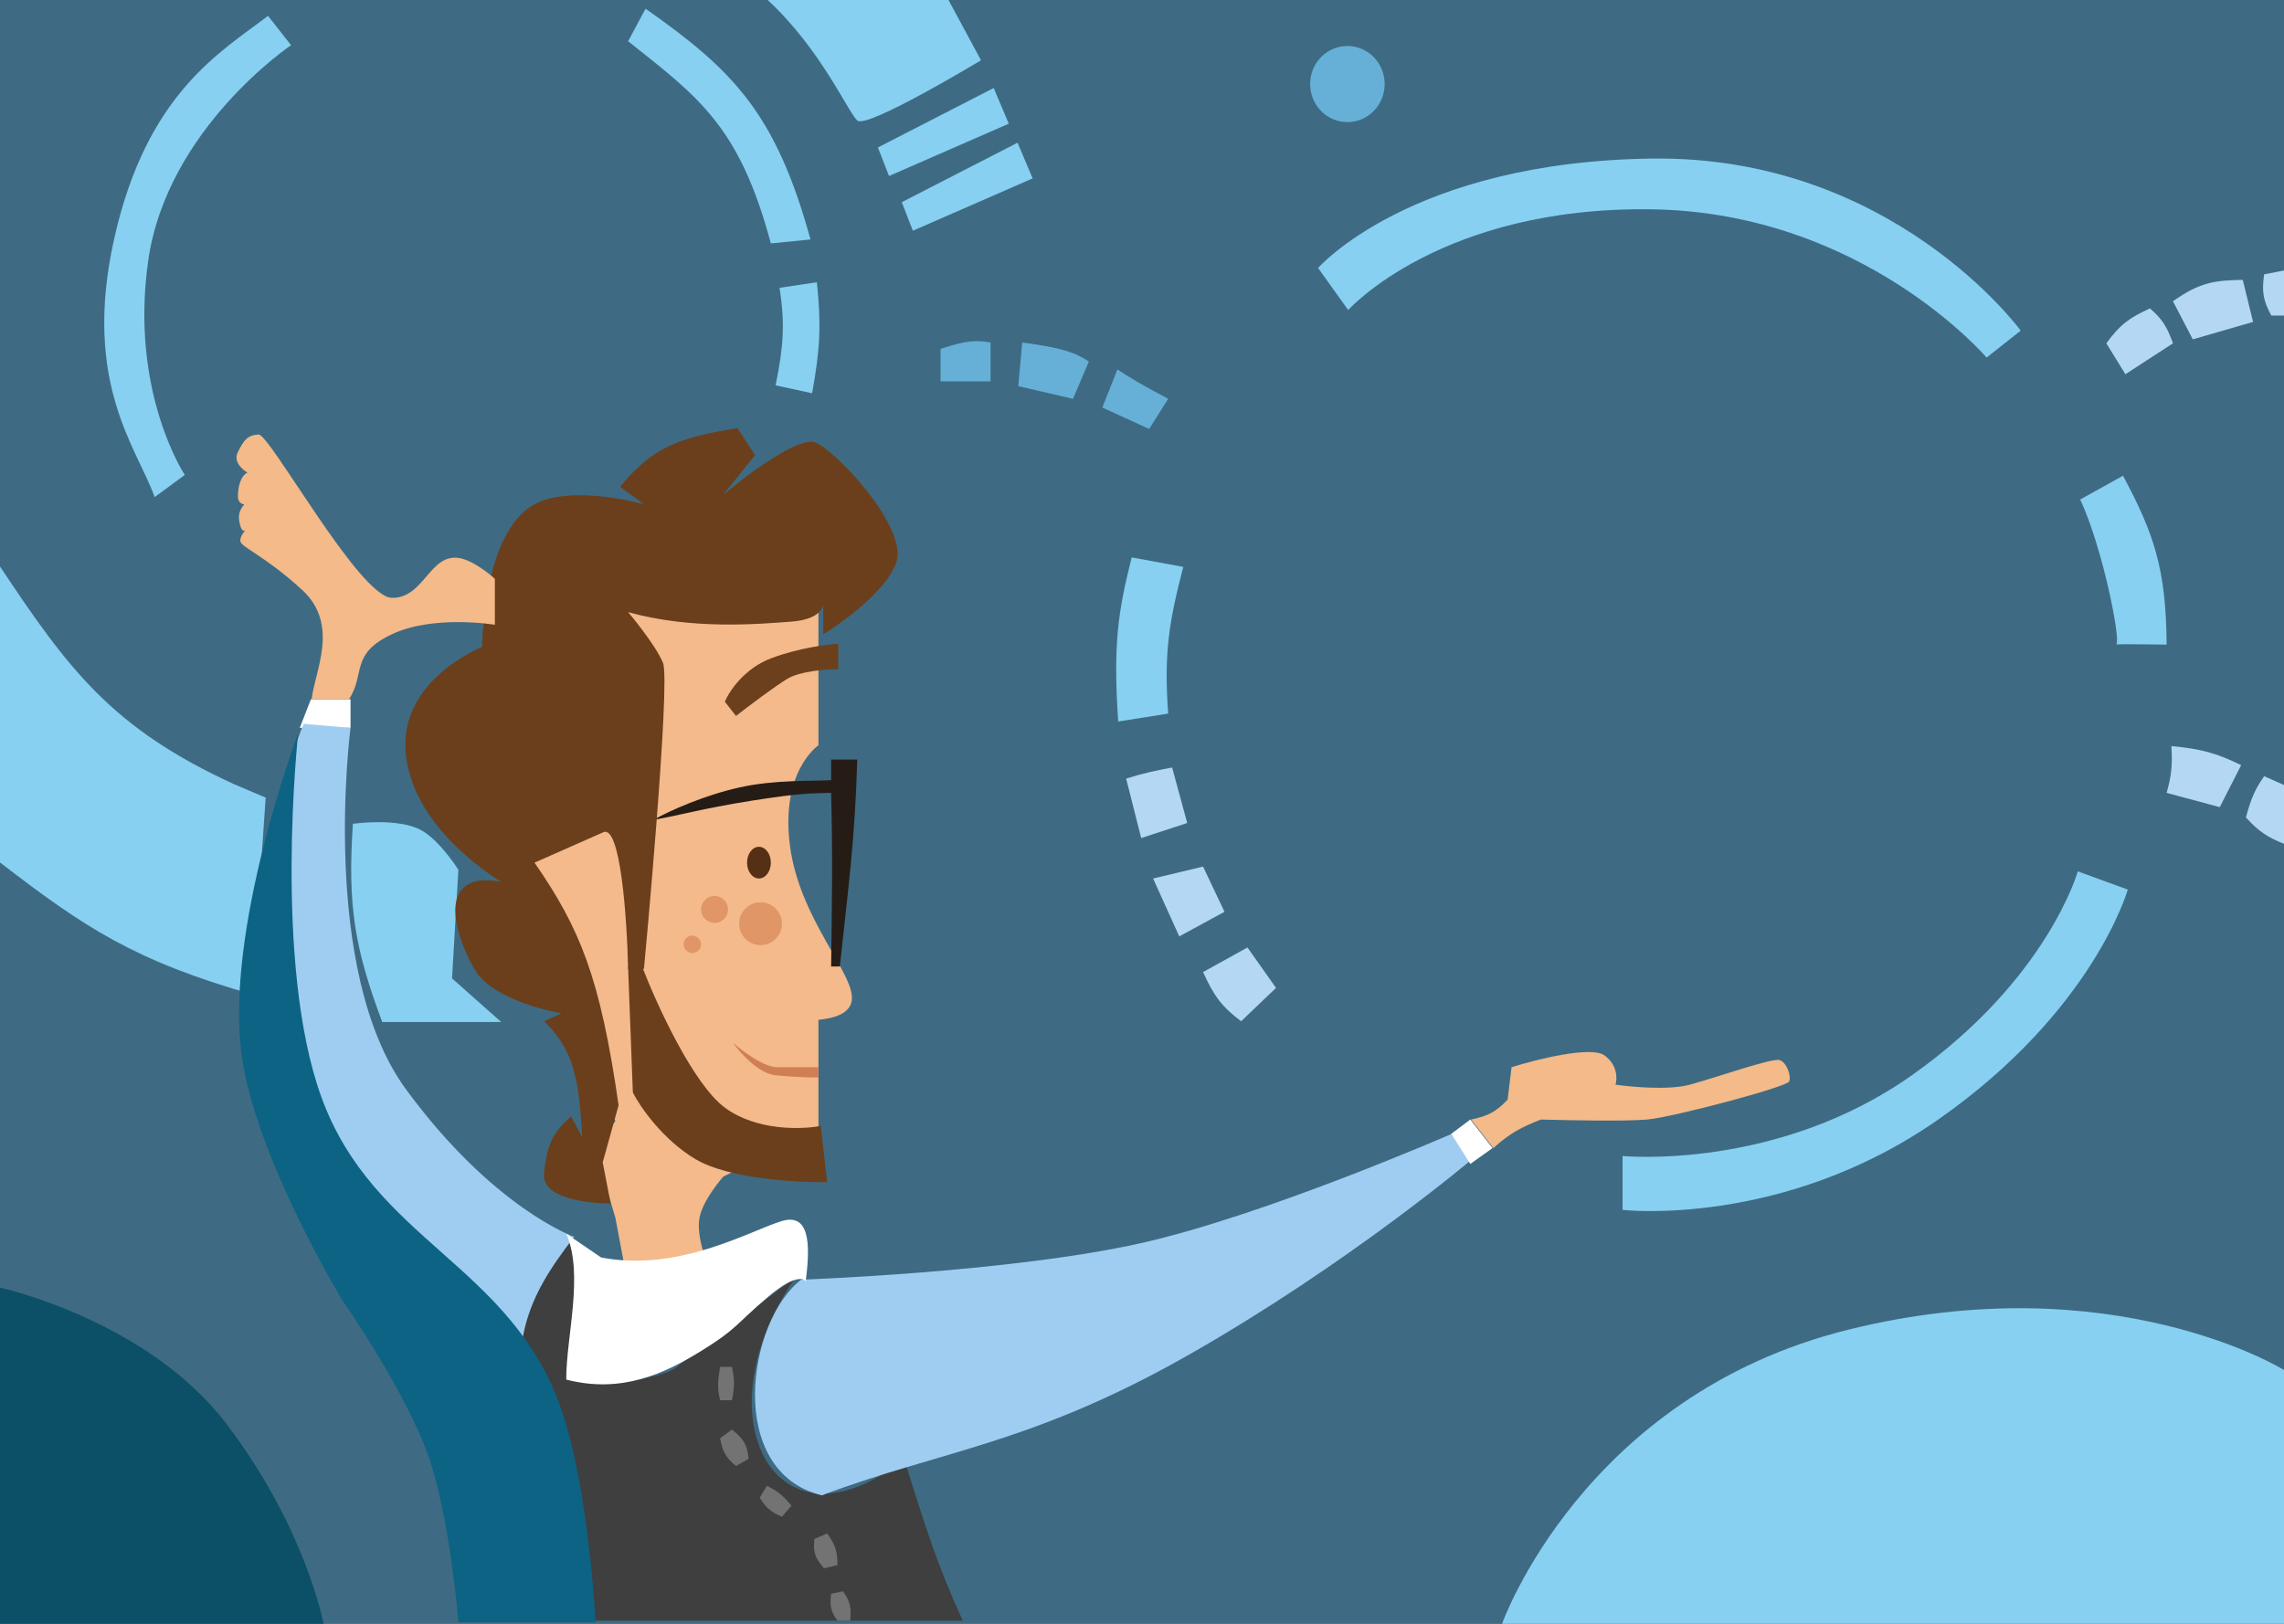 <svg width="1440" height="1024" viewBox="0 0 1440 1024" fill="none" xmlns="http://www.w3.org/2000/svg">
<rect x="0" y="0" width="1440" height="1024" fill="#808080" stroke="none"/>
<g clip-path="url(#clip0_81_6790)">
<rect width="1440" height="1024" fill="#3E6B83"/>
<path d="M265.5 523.5C250.682 515.446 222.5 519.5 222.5 519.5C219.016 570.914 223.597 598.154 241 644.5H316L285 617L289 548.5C289 548.5 277.273 529.899 265.5 523.5Z" fill="#87D0F2"/>
<path d="M1340 236L1328 216.5C1337.2 203.825 1343.58 199.968 1355.5 194.5C1362.84 200.912 1366.12 205.562 1370 216.5L1340 236Z" fill="#B4D8F3"/>
<path d="M1382.5 214L1370 190C1387.07 177.793 1396.73 176.817 1414 176.5L1420.5 203L1382.5 214Z" fill="#B4D8F3"/>
<path d="M1432 199C1427.29 190.163 1425.74 184.73 1427.5 173L1440.5 170.5V199H1432Z" fill="#B4D8F3"/>
<path d="M719.5 528.5L710 491C721.815 487.294 727.962 486.161 739 484L748.5 519L719.5 528.5Z" fill="#B4D8F3"/>
<path d="M743.5 590.5L727 554L758.5 546.5L772 575L743.5 590.5Z" fill="#B4D8F3"/>
<path d="M782.5 644C770.174 634.822 765.199 627.75 758.5 613L786.5 597.5L804.5 623L782.5 644Z" fill="#B4D8F3"/>
<path d="M746 357.5L713.5 351.5C705.046 385.19 701.674 405.87 705 455L736.5 450C733.701 411.538 737.159 391.781 746 357.5Z" fill="#87D0F2"/>
<path d="M593 240.5V220C610.239 214.327 615.807 214.554 624.5 216V240.5H593Z" fill="#66B0D7"/>
<path d="M642 243.5L644.5 216C669.116 219.322 677.555 222.075 686.5 228L676.5 251.5L642 243.5Z" fill="#66B0D7"/>
<path d="M695 257L704.5 233C712.542 238.304 718.449 241.883 736.5 251.5L724.5 270.5L695 257Z" fill="#66B0D7"/>
<path d="M540.5 76C534.5 70.5 517.621 31.129 484 0H598L618.5 38C618.5 38 546.5 81.5 540.5 76Z" fill="#87D0F2"/>
<path d="M455.5 652.5C452.7 655.3 453.333 660.667 454 663C452.5 663.667 449.4 664.6 449 663C448.5 661 451 652.5 452.5 648.5C454 644.5 458 643 463 642C467 641.2 464.667 645 463 647C461.667 647.667 458.3 649.7 455.5 652.5Z" stroke="black"/>
<path d="M325.5 909C305.5 847 359.5 778.5 359.5 778.5C375.307 792.189 364 848 371 861C378 874 417 871 428 861L502 805C440 893 489 985 570 920C583.332 962.501 590.727 986.521 607 1022H364C364 1022 345.5 971 325.5 909Z" fill="#3F3F3F"/>
<path d="M719.126 784C798.061 766.318 916.5 714.5 916.5 714.5L927.5 731.5C927.5 731.5 850.126 797 750.126 854C650.126 911 593.126 914.667 518.126 943C457.126 928 471.126 833 505.126 807C505.126 807 637.105 802.373 719.126 784Z" fill="#9FCDF2"/>
<path d="M221 459V441H196L189 459H221Z" fill="white"/>
<path d="M941 724L927 706L915 715L927 734L941 724Z" fill="white"/>
<path d="M516 374V470C516 470 492 486 498 533C504 580 539.5 614.5 537 631C535.777 639.073 526.415 642.119 516 643.124V712L456 742C456 742 443.145 756.476 441 768C438.674 780.5 447 800 447 800H394L388 768C378.284 735.331 373.779 722.893 388 707L318 546L388 522C397.666 552.537 394.33 578.046 401 614C403.526 507.661 390.362 454.565 367 374C427.742 389.306 460.615 390.84 516 374Z" fill="#F4BA8B"/>
<path d="M180 671C149 550 191.5 456.5 191.5 456.5L221 459C221 459 201 612 256 687C311 762 362 780 362 780C331.124 819.81 320.732 846.226 332 911C332 911 211 792 180 671Z" fill="#9FCDF2"/>
<path d="M379 793L357 778C368.281 803.597 356.913 843.037 357 870C392.271 879.082 419.443 865.866 442 852C464.557 838.134 464 835 484 818C504 801 508 808 508 808C509.894 791.665 513 764 493 770C473 776 428.221 802.442 379 793Z" fill="white"/>
<path d="M454 883C452.18 875.892 452.444 871.132 454 862H461.5C463.128 869.856 463.203 874.473 461.5 883H454Z" fill="#737373"/>
<path d="M464 924.5C457.058 918.806 455.476 914.744 454 907L461.5 901.5C468.22 907.014 471.209 910.623 472 920L464 924.5Z" fill="#737373"/>
<path d="M493 956.5C486.655 953.687 483.351 951.585 479 944.5L483.5 937C490.021 940.176 493.42 942.796 499 949.5L493 956.5Z" fill="#737373"/>
<path d="M519.5 989C514.48 983.051 512.289 979.427 513.5 970.5L521.5 967C526.623 974.076 528.045 978.456 528 987L519.5 989Z" fill="#737373"/>
<path d="M524 1005C523.088 1012.41 523.65 1016.22 528 1022H536C536.909 1013.78 535.924 1009.72 531.5 1003.5L524 1005Z" fill="#737373"/>
<path d="M486.5 415C469.3 421.4 459.667 436 457 442.5L464 451.5C471.5 445.667 488.5 432.8 496.5 428C504.5 423.2 521.167 422 528.5 422V406C521.667 406.333 503.7 408.6 486.5 415Z" fill="#6C401D"/>
<path d="M466.5 496.5C444.3 501.424 422.667 511 412 517C428 514.333 442 510 473.5 505C505 500 511.667 500.333 524 500C525.044 541.72 524.551 566.186 524 609.5H529.5C534.934 558.542 538.982 529.978 540.5 479H524V492C512.333 492.667 488.489 491.623 466.5 496.5Z" fill="#261C16"/>
<ellipse cx="478.5" cy="544" rx="7.5" ry="10" fill="#553016"/>
<circle cx="450.5" cy="573.5" r="8.5" fill="#E09666"/>
<circle cx="436.5" cy="595.5" r="5.5" fill="#E09666"/>
<circle cx="479.5" cy="582.5" r="13.5" fill="#E09666"/>
<path d="M116.5 299.5L97.5 313.5C86.833 283 51.5 242 72 150.5C92.5 59 138.833 33 169 10L183.5 28.5C183.5 28.5 105.5 81 93.5 164C81.5 247 116.5 299.5 116.5 299.5Z" fill="#87D0F2"/>
<path d="M486 153.5C466.196 79.464 440.358 61.236 396 26L407 5.5C462.475 44.444 489.113 71.642 511 151L486 153.5Z" fill="#87D0F2"/>
<path d="M553.5 93L626.5 55.5L636 78L560.5 111L553.5 93Z" fill="#87D0F2"/>
<path d="M568.546 127.5L641.546 90L651.046 112.5L575.546 145.5L568.546 127.5Z" fill="#87D0F2"/>
<path d="M515 178L491.5 181.5C494.893 204.06 494.159 217.58 489 243L512 248C517.104 220.024 517.825 204.687 515 178Z" fill="#87D0F2"/>
<ellipse cx="849.5" cy="53" rx="23.5" ry="24" fill="#66B0D7"/>
<path d="M850 195.5L831 169C831 169 889.5 102 1041.5 100C1193.5 98 1274 208.5 1274 208.5L1252.5 225.5C1252.5 225.5 1174.5 134 1041.5 132C908.5 130 850 195.5 850 195.5Z" fill="#87D0F2"/>
<path d="M1334.32 406.359C1337.14 403.096 1325.47 344.719 1311.5 315L1338.5 300C1357.99 336.465 1365.68 358.797 1366 406.5C1358.26 406.359 1338.2 406.177 1334.32 406.359C1334.23 406.466 1334.12 406.513 1334 406.5C1333.44 406.439 1333.61 406.393 1334.32 406.359Z" fill="#87D0F2"/>
<path d="M1366 500C1368.98 489.376 1369.77 482.978 1369 470.5C1388.29 472.291 1397.78 475.134 1413 482.5L1399.5 509L1366 500Z" fill="#B4D8F3"/>
<path d="M1416 515.5C1419.64 501.988 1422.33 496.991 1427.5 489.5L1441 495.5V532.5C1429.54 528.031 1424.08 524.39 1416 515.5Z" fill="#B4D8F3"/>
<path d="M1205.5 678C1291 617.5 1310 549.5 1310 549.5L1341.5 561C1341.5 561 1320 637.5 1222 706C1124 774.5 1023 763 1023 763V729C1023 729 1120 738.5 1205.5 678Z" fill="#87D0F2"/>
<path d="M147.5 494.5C70.52 459.203 43.166 422.203 -0.5 356.5V543.5C52.702 584.466 84.367 605.892 160.5 627.5C162.612 576.784 164.171 549.569 167.5 503L147.5 494.5Z" fill="#87D0F2"/>
<path d="M152.5 666.5C141.101 586.443 188 462.5 188 462.5C188 462.5 172.076 607.214 202.5 691.5C235.504 782.933 322.275 797.115 354 889C371.297 939.098 375.5 1023 375.5 1023H289C289 1023 283.81 957.316 270 918C255.431 876.522 215.5 819.5 215.5 819.5C215.5 819.5 161.609 730.472 152.5 666.5Z" fill="#0D6383"/>
<path d="M1165 838.6C998 880.138 947 1024 947 1024H1440V863.928C1440 863.928 1332 797.062 1165 838.6Z" fill="#87D0F2"/>
<path d="M143 898.22C93 832.287 0 812 0 812V1024H204C204 1024 193 964.153 143 898.22Z" fill="#0B5066"/>

<path d="M514 279C503.6 275 471 299.333 456 312L476 287L465 270C429.301 275.707 411.395 281.616 391 307L406 318C406 318 360.694 305.167 337 318C304.083 335.828 304 408 304 408C304 408 250 429 256 477C262 525 316 556 316 556C316 556 305.343 554.039 299 556C278.479 562.343 288.427 592.304 299 611C310.865 631.98 354 639 354 639L343 644C361.506 661.984 365.127 679.846 367 717L360 704C349.329 713.536 344.887 720.612 343 740C341.113 759.388 385 759 385 759L380 733L390 697C378.462 616.579 365.747 585.578 337 544L380 525C391.2 518.6 395.333 579.667 396 611H406C406 611 423 430 418 418C413 406 396 386 396 386C436.363 397.346 479 393.5 499 392C519 390.5 519 381 519 381V400C531.667 392.333 558.6 372.6 565 355C573 333 527 284 514 279Z" fill="#6B3F1C"/>
<path d="M950.5 693.5C943.142 701.196 938.028 703.791 927.5 706L941.5 724C952.205 714.411 958.971 710.96 971.5 706C988.333 706.5 1025.3 707.2 1038.5 706C1055 704.5 1126.5 685.5 1128 682C1129.5 678.5 1126.5 670 1122 668.5C1117.5 667 1082 679.5 1065.5 684C1052.3 687.6 1028.67 685.5 1018.5 684C1019.67 680.333 1019.9 671.5 1011.5 665.5C1003.1 659.5 969 668 953 673L950.5 693.5Z" fill="#F4BA89"/>
<path d="M247 400C220.5 412.5 230.544 424.988 220 441H196.5C198.166 424 214.5 394 190.5 372C166.5 350 151.5 345 151.5 341C151.5 338.458 153.317 335.916 154.642 334.4C153.687 334.969 152.421 334.845 151.5 331.5C149.822 325.408 150.51 322.493 154 318C154 318 150 318 150 313C150 308 151.318 300.363 156 298C156 298 146.151 292.595 150 285C153.849 277.405 156 274.5 163 274C170 273.5 226.5 376.5 247 377C267.5 377.5 270.924 348.338 290 352C299.8 353.881 312 365 312 365V394C312 394 273.5 387.5 247 400Z" fill="#F4BA89"/>
<path d="M399 689L396 610H405C414 633.333 437 683.7 457 698.5C477 713.3 505.667 712.333 517.5 710L521.5 745.5C502.5 745.833 459.3 743.4 438.5 731C417.7 718.6 403.5 697.833 399 689Z" fill="#6B3F1C"/>
<path d="M490 673C479.5 673 462 657.5 462 657.5C462 657.5 475.5 676.5 488.5 678C501.5 679.5 516 679.5 516 679.5V673H490Z" fill="#D07F54"/>
</g>
<defs>
<clipPath id="clip0_81_6790">
<rect width="1440" height="1024" fill="white"/>
</clipPath>
</defs>
</svg>
